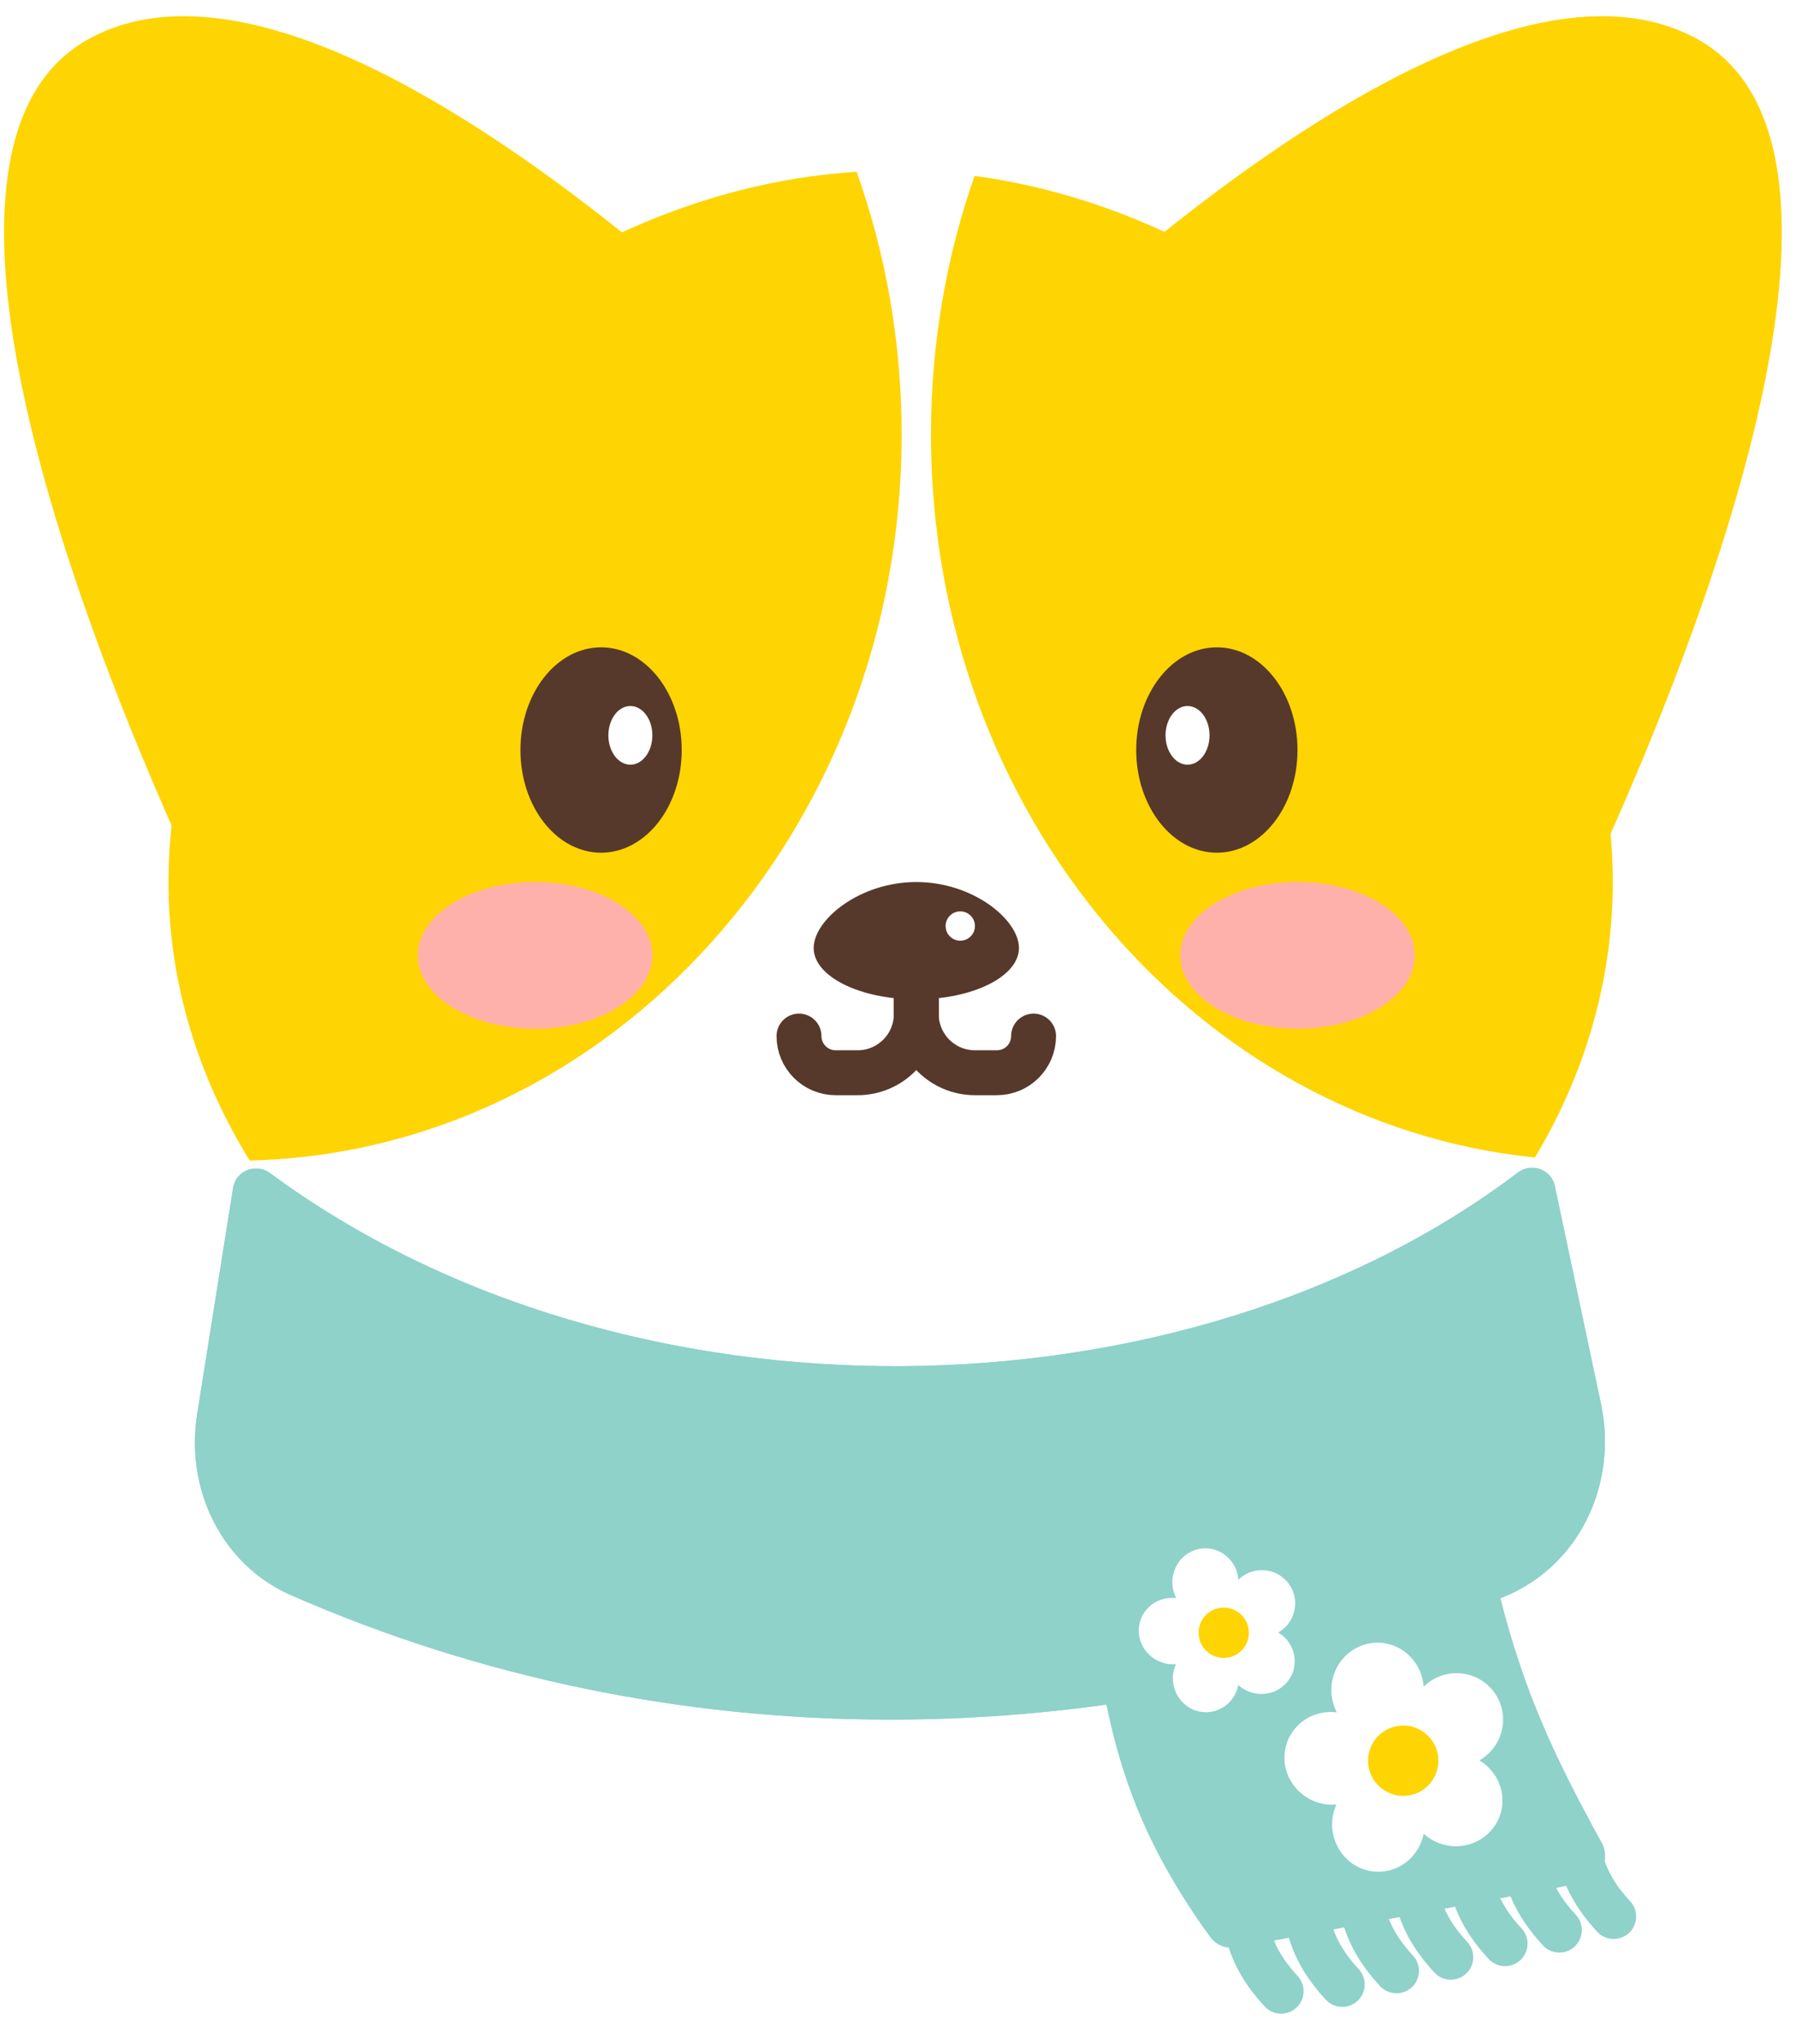 <svg width="80" height="91" viewBox="0 0 80 91" fill="none" xmlns="http://www.w3.org/2000/svg">
<path fill-rule="evenodd" clip-rule="evenodd" d="M3.983 1.717C10.271 -1.696 20.116 4.28 27.702 10.347C31.496 8.603 35.606 7.596 39.835 7.596C44.045 7.596 48.119 8.594 51.868 10.324C59.45 4.264 69.279 -1.691 75.558 1.717C84.077 6.342 76.269 26.93 71.74 37.117C71.805 37.837 71.838 38.556 71.838 39.272C71.838 54.422 56.969 66.703 39.835 66.703C22.702 66.703 7.506 54.422 7.506 39.272C7.506 38.437 7.552 37.597 7.642 36.757C3.093 26.453 -4.436 6.288 3.983 1.717Z" fill="white"/>
<path fill-rule="evenodd" clip-rule="evenodd" d="M11.122 51.673C27.221 51.281 40.162 36.961 40.162 19.352C40.162 15.224 39.451 11.277 38.155 7.648C34.519 7.876 30.992 8.834 27.703 10.346C20.117 4.279 10.272 -1.696 3.985 1.717C-4.433 6.287 3.092 26.447 7.642 36.752C7.551 37.594 7.505 38.435 7.505 39.272C7.505 43.735 8.824 47.949 11.122 51.673Z" fill="#FED402"/>
<path fill-rule="evenodd" clip-rule="evenodd" d="M43.41 7.834C46.35 8.226 49.193 9.088 51.871 10.324C59.453 4.265 69.282 -1.692 75.562 1.717C84.082 6.343 76.271 26.936 71.742 37.121C71.806 37.84 71.839 38.558 71.839 39.272C71.839 43.681 70.58 47.847 68.372 51.538C53.279 49.996 41.469 36.174 41.469 19.352C41.469 15.295 42.156 11.412 43.41 7.834Z" fill="#FED402"/>
<g style="mix-blend-mode:multiply">
<path d="M6.129 6.792C2.083 9.413 5.465 20.016 7.676 25.75C8.272 27.293 10.362 27.384 11.254 25.99C14.173 21.431 17.314 18.356 21.999 14.263C22.947 13.435 22.907 11.961 21.869 11.25C18.212 8.745 10.349 4.059 6.129 6.792Z" fill="#FED402" fill-opacity="0.5"/>
<path d="M73.543 6.792C77.589 9.413 74.207 20.016 71.996 25.75C71.4 27.293 69.31 27.384 68.418 25.99C65.499 21.431 62.358 18.356 57.673 14.263C56.725 13.435 56.765 11.961 57.803 11.25C61.46 8.745 69.323 4.059 73.543 6.792Z" fill="#FED402" fill-opacity="0.5"/>
</g>
<ellipse cx="26.774" cy="33.394" rx="3.592" ry="4.572" fill="#56392B"/>
<ellipse cx="28.079" cy="32.741" rx="0.98" ry="1.306" fill="white"/>
<ellipse cx="3.592" cy="4.572" rx="3.592" ry="4.572" transform="matrix(-1 0 0 1 57.795 28.822)" fill="#56392B"/>
<ellipse cx="0.98" cy="1.306" rx="0.98" ry="1.306" transform="matrix(-1 0 0 1 53.877 31.435)" fill="white"/>
<path d="M45.388 42.211C45.388 43.473 43.341 44.496 40.816 44.496C38.291 44.496 36.244 43.473 36.244 42.211C36.244 40.948 38.291 39.272 40.816 39.272C43.341 39.272 45.388 40.948 45.388 42.211Z" fill="#56392B"/>
<circle cx="42.774" cy="41.231" r="0.653" fill="white"/>
<path d="M40.815 41.231V45.15C40.815 46.593 39.645 47.763 38.202 47.763H37.223C36.321 47.763 35.59 47.032 35.59 46.13V46.13" stroke="#56392B" stroke-width="2" stroke-linecap="round" stroke-linejoin="round"/>
<path d="M40.814 41.231V45.15C40.814 46.593 41.984 47.763 43.427 47.763H44.406C45.308 47.763 46.039 47.032 46.039 46.13V46.13" stroke="#56392B" stroke-width="2" stroke-linecap="round" stroke-linejoin="round"/>
<ellipse cx="23.834" cy="42.537" rx="5.225" ry="3.266" fill="#FEB1AA"/>
<ellipse cx="57.797" cy="42.537" rx="5.225" ry="3.266" fill="#FEB1AA"/>
<g filter="url(#filter0_f_1032_811)">
<path d="M10.384 52.882C10.505 52.121 11.407 51.774 12.026 52.231C27.912 63.953 52.806 63.442 67.611 52.207C68.212 51.752 69.1 52.06 69.256 52.798L71.315 62.519C72.067 66.068 70.352 69.721 66.995 71.095C49.12 78.412 29.774 78.388 12.964 71.024C9.864 69.666 8.251 66.305 8.782 62.963L10.384 52.882Z" fill="#8ED2C9"/>
</g>
<path d="M10.384 52.882C10.505 52.121 11.407 51.774 12.026 52.231C27.912 63.953 52.806 63.442 67.611 52.207C68.212 51.752 69.1 52.06 69.256 52.798L71.315 62.519C72.067 66.068 70.352 69.721 66.995 71.095C49.12 78.412 29.774 78.388 12.964 71.024C9.864 69.666 8.251 66.305 8.782 62.963L10.384 52.882Z" fill="#8ED2C9"/>
<g filter="url(#filter1_f_1032_811)">
<path d="M49.611 68.1C48.904 68.1 48.348 68.705 48.411 69.409C49.069 76.734 50.074 80.914 53.9 86.235C54.169 86.609 54.633 86.789 55.086 86.705L55.142 86.694C55.466 87.636 55.998 88.389 56.622 89.066C56.848 89.312 57.23 89.328 57.476 89.101C57.722 88.875 57.737 88.493 57.511 88.247C57.007 87.699 56.606 87.135 56.347 86.47L57.8 86.199C58.115 87.231 58.677 88.041 59.343 88.764C59.569 89.01 59.951 89.025 60.197 88.799C60.442 88.573 60.458 88.19 60.232 87.945C59.68 87.345 59.252 86.726 58.998 85.975L60.265 85.739C60.587 86.703 61.127 87.471 61.761 88.159C61.987 88.405 62.37 88.421 62.615 88.194C62.861 87.968 62.877 87.586 62.65 87.34C62.134 86.779 61.726 86.201 61.468 85.515L62.734 85.279C63.06 86.176 63.577 86.901 64.179 87.555C64.406 87.8 64.788 87.816 65.034 87.59C65.279 87.364 65.295 86.981 65.069 86.735C64.589 86.214 64.203 85.678 63.943 85.053L65.207 84.818C65.534 85.649 66.028 86.332 66.598 86.95C66.824 87.196 67.207 87.211 67.452 86.985C67.698 86.759 67.713 86.376 67.487 86.131C67.044 85.65 66.681 85.155 66.424 84.591L67.683 84.356C68.01 85.123 68.48 85.763 69.016 86.346C69.243 86.591 69.625 86.607 69.871 86.38C70.116 86.154 70.132 85.772 69.906 85.526C69.5 85.085 69.161 84.634 68.909 84.127L70.165 83.893C70.488 84.598 70.932 85.195 71.435 85.741C71.661 85.986 72.044 86.002 72.289 85.776C72.535 85.55 72.55 85.167 72.324 84.921C71.876 84.435 71.51 83.936 71.252 83.364C71.526 82.995 71.588 82.478 71.339 82.031C68.71 77.313 67.427 74.117 66.338 69.07C66.217 68.507 65.722 68.1 65.146 68.1H49.611Z" fill="#8ED2C9"/>
</g>
<path fill-rule="evenodd" clip-rule="evenodd" d="M50.47 68.101C49.301 68.101 48.379 69.1 48.492 70.263C49.137 76.887 50.17 80.909 53.616 85.834C53.879 86.21 54.263 86.468 54.691 86.582C55.026 87.704 55.631 88.576 56.331 89.335C56.705 89.741 57.338 89.767 57.744 89.393C58.15 89.019 58.176 88.386 57.802 87.98C57.339 87.478 56.981 86.975 56.744 86.397L57.41 86.273C57.744 87.398 58.351 88.272 59.052 89.033C59.427 89.439 60.059 89.465 60.465 89.091C60.872 88.717 60.898 88.084 60.523 87.678C60.01 87.121 59.625 86.563 59.392 85.903L59.873 85.813C60.215 86.869 60.8 87.7 61.47 88.428C61.844 88.834 62.477 88.86 62.883 88.486C63.289 88.112 63.315 87.479 62.941 87.073C62.466 86.557 62.1 86.04 61.864 85.442L62.34 85.353C62.688 86.341 63.249 87.129 63.889 87.823C64.263 88.23 64.896 88.256 65.302 87.881C65.708 87.507 65.734 86.875 65.36 86.468C64.923 85.994 64.579 85.519 64.342 84.98L64.811 84.893C65.161 85.814 65.698 86.559 66.307 87.219C66.681 87.625 67.314 87.651 67.72 87.277C68.126 86.903 68.152 86.27 67.778 85.864C67.379 85.431 67.058 84.998 66.825 84.517L67.285 84.431C67.635 85.287 68.148 85.989 68.725 86.615C69.099 87.021 69.731 87.047 70.138 86.672C70.544 86.298 70.57 85.666 70.196 85.26C69.836 84.87 69.54 84.479 69.314 84.053L69.408 84.036C69.528 84.013 69.643 83.981 69.752 83.94C70.1 84.745 70.593 85.412 71.144 86.01C71.518 86.416 72.15 86.442 72.557 86.067C72.963 85.693 72.989 85.061 72.615 84.654C71.98 83.966 71.541 83.276 71.343 82.393C71.297 82.187 71.191 82.01 71.046 81.877C71.025 81.599 70.946 81.319 70.803 81.054C68.634 77.044 67.46 74.046 66.478 69.702C66.268 68.773 65.452 68.101 64.5 68.101H50.47Z" fill="#8ED2C9"/>
<path d="M56.937 72.688C56.978 72.664 57.019 72.638 57.058 72.611C57.732 72.134 57.894 71.204 57.421 70.535C56.947 69.865 56.016 69.709 55.342 70.186C55.277 70.232 55.216 70.283 55.16 70.337C55.119 69.76 54.754 69.234 54.187 69.027C53.422 68.745 52.579 69.153 52.305 69.937C52.159 70.355 52.204 70.795 52.394 71.158C52.333 71.15 52.271 71.147 52.208 71.146C51.378 71.144 50.713 71.803 50.724 72.619C50.734 73.435 51.416 74.098 52.246 74.1C52.291 74.1 52.335 74.099 52.379 74.095C52.361 74.135 52.345 74.176 52.33 74.219C52.056 75.002 52.455 75.866 53.22 76.147C53.986 76.428 54.829 76.02 55.103 75.237C55.127 75.167 55.147 75.097 55.16 75.026C55.432 75.271 55.792 75.421 56.187 75.422C57.017 75.425 57.682 74.765 57.671 73.95C57.665 73.417 57.371 72.949 56.937 72.688Z" fill="white"/>
<g style="mix-blend-mode:multiply">
<circle cx="54.51" cy="72.698" r="1.12" transform="rotate(79.368 54.51 72.698)" fill="#FED402"/>
</g>
<path d="M65.897 78.38C65.955 78.347 66.011 78.311 66.066 78.272C67.008 77.606 67.235 76.307 66.573 75.371C65.91 74.435 64.61 74.217 63.668 74.884C63.577 74.949 63.492 75.019 63.414 75.095C63.356 74.289 62.845 73.554 62.054 73.263C60.984 72.871 59.806 73.44 59.423 74.535C59.219 75.12 59.282 75.735 59.547 76.242C59.462 76.232 59.376 76.226 59.288 76.226C58.128 76.223 57.199 77.144 57.213 78.284C57.228 79.424 58.181 80.351 59.341 80.355C59.404 80.355 59.465 80.352 59.527 80.347C59.502 80.403 59.479 80.461 59.458 80.52C59.075 81.615 59.632 82.822 60.703 83.215C61.773 83.608 62.951 83.038 63.334 81.943C63.368 81.845 63.395 81.747 63.414 81.649C63.793 81.991 64.297 82.201 64.848 82.202C66.009 82.205 66.938 81.284 66.923 80.144C66.914 79.399 66.504 78.745 65.897 78.38Z" fill="white"/>
<g style="mix-blend-mode:multiply">
<circle cx="62.504" cy="78.395" r="1.566" transform="rotate(79.368 62.504 78.395)" fill="#FED402"/>
</g>
<defs>
<filter id="filter0_f_1032_811" x="7.682" y="50.993" width="64.809" height="26.571" filterUnits="userSpaceOnUse" color-interpolation-filters="sRGB">
<feFlood flood-opacity="0" result="BackgroundImageFix"/>
<feBlend mode="normal" in="SourceGraphic" in2="BackgroundImageFix" result="shape"/>
<feGaussianBlur stdDeviation="0.5" result="effect1_foregroundBlur_1032_811"/>
</filter>
<filter id="filter1_f_1032_811" x="47.406" y="67.1" width="26.078" height="23.161" filterUnits="userSpaceOnUse" color-interpolation-filters="sRGB">
<feFlood flood-opacity="0" result="BackgroundImageFix"/>
<feBlend mode="normal" in="SourceGraphic" in2="BackgroundImageFix" result="shape"/>
<feGaussianBlur stdDeviation="0.5" result="effect1_foregroundBlur_1032_811"/>
</filter>
</defs>
</svg>
